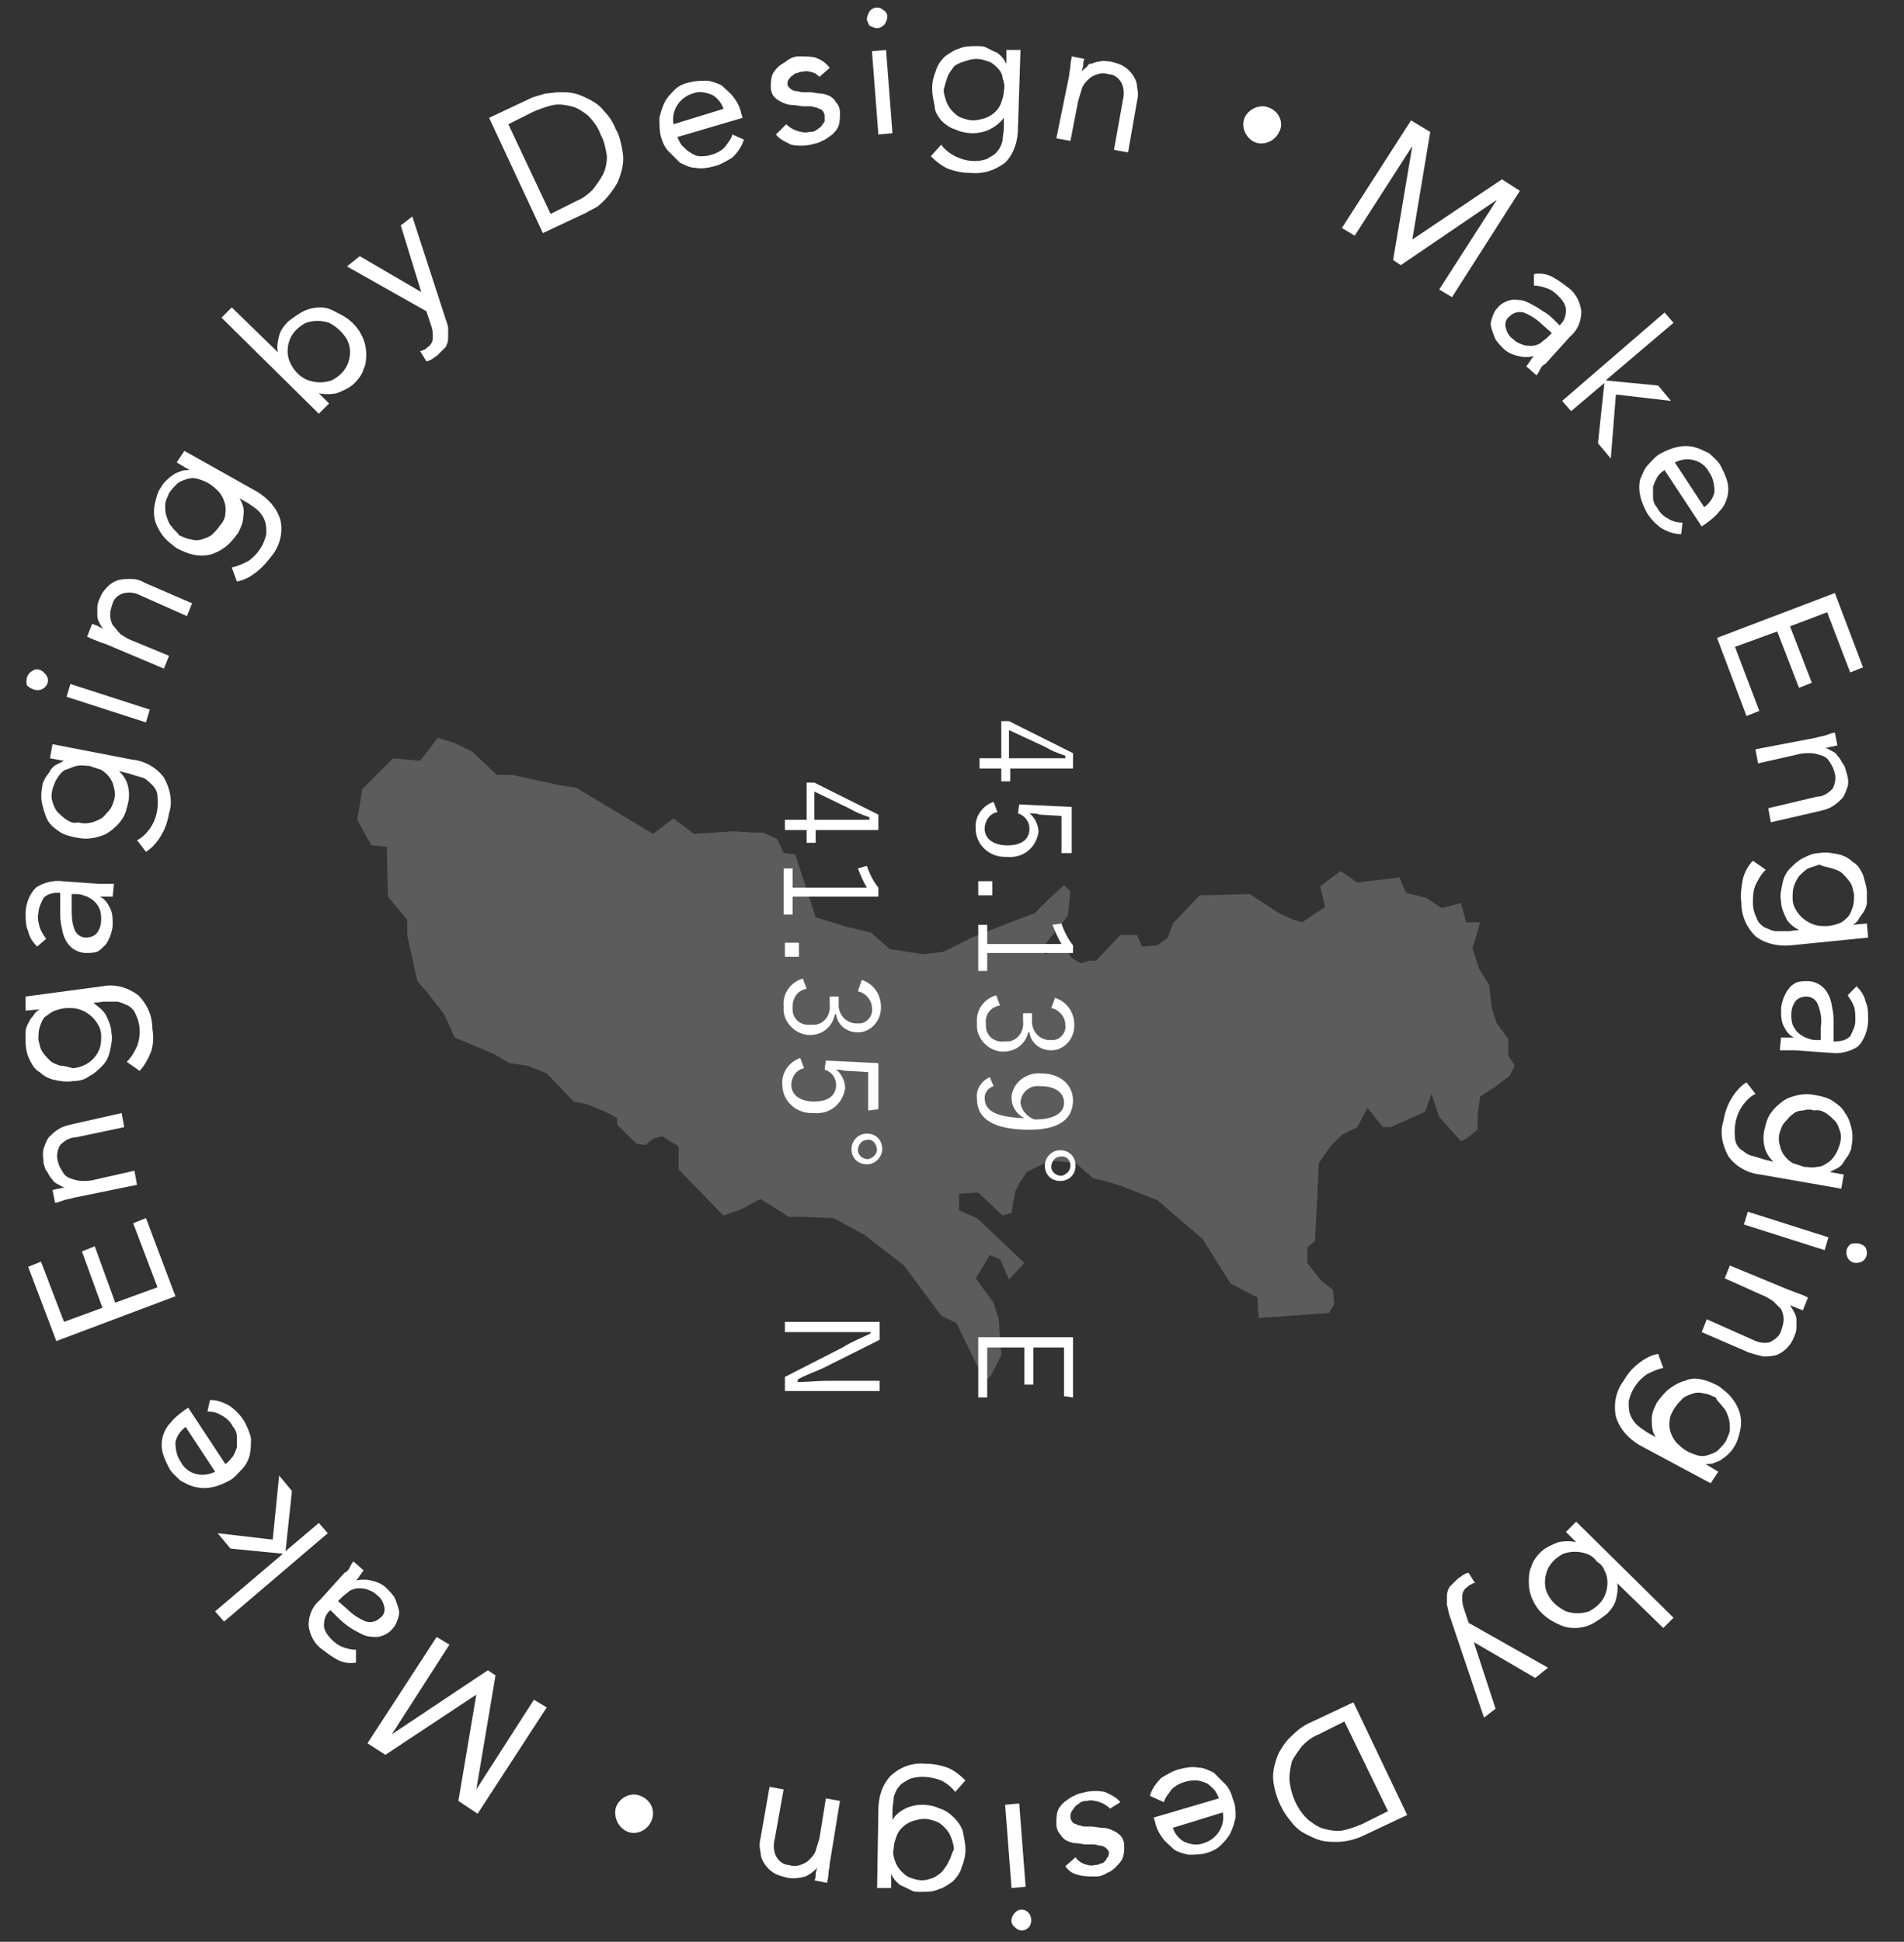 <?xml version="1.0" encoding="utf-8"?>
<!-- Generator: Adobe Illustrator 24.1.0, SVG Export Plug-In . SVG Version: 6.00 Build 0)  -->
<svg version="1.1" id="cicle" xmlns="http://www.w3.org/2000/svg" xmlns:xlink="http://www.w3.org/1999/xlink" x="0px" y="0px"
	 viewBox="0 0 148.7 151.6" style="enable-background:new 0 0 148.7 151.6;" xml:space="preserve">
<rect x="0" y="0" width="148.7" height="151.6" fill="#333333" stroke="none"/>
<style type="text/css">
	.st0{opacity:0.2;fill-rule:evenodd;clip-rule:evenodd;fill:#FFFFFF;enable-background:new    ;}
	.st1{fill-rule:evenodd;clip-rule:evenodd;fill:#FFFFFF;}
</style>
<path id="シェイプ_1" class="st0" d="M28.3,61.6l2.4-2.4l2.1,0.2l1.4-1.8l1.3,0.4l1.4,0.7l1.9,1.8H40l3.7,0.8l1.3,0.2l6,3.6
	l1.6-1.2l1.6,1.2l3.1-0.2l1.6,0.1h0.7l1.1,0.5l0.5,1.1l0.9,0.1l1.6,4.9l2.2,0.7l2.1,0.5l1.5,1.3l2.6,0.4l1.6-0.2l2.2-1.1l2-0.8
	l1.3-0.5l1.6-0.6l1.1-1.1l1.2-1.1l0.5,0.5l-0.2,1.9L81.4,74l0.2,0.5l1.6-0.5l0.5,0.8l0.7,0.4l0.7-0.2h0.5l1.9-2h1.3l0.4,0.9l1.2-0.1
	l0.8-0.6l0.4-1.1l2.1-2.2l3.9-0.1l2.3,1.5l1.1,0.5l0.7,0.2l1.8-1.2l-0.4-1.6l1.6-1.2l1.3,0.9l3.3-0.4l0.5,1.2l1.6,0.4l1.2,0.8
	l1.5-0.4l0.4,1.5h1.1l-0.4,1.4l-0.2,0.6l0.5,1.6l0.8,1.3l0.2,1.8l0.4,1.2l0.9,1.2v1.3l0.5,0.8l-0.4,0.8l-1.2,0.9l-1.1,0.7l-0.2,1.5
	v1.1l-0.9,0.7l-0.4,0.2l-1.7-1.9l-0.6-1.8l-0.5,1.4l-2.7,1.2H108l-1.2-1.5L106,88l-1.2,0.6l-0.9,0.9l-0.9,1.3l-0.1,2.2l-0.2,3.9
	l-0.6,0.5v1.2l1.1,1.4l0.9,0.7l0.1,1.1l-0.4,0.7l-5.5,0.4l-0.1-1.6l-2.1-1.1l-2.2-3.5L91.9,95l-1.5-1.3l-2.8-1.1l-1.3-0.4l-0.9-0.2
	L84,90.8l-2-0.2l-1.8,0.9l-0.6,0.9L79.3,93L79.1,94L79,94.7l-0.7,0.2l-1.9-1.8l-1.5,0.1v1.3l1.4,0.6l3.7,3.5l-1.2,1.3l-0.7-1.6
	L77.3,98l-1.1,1.8l1.4,1.9L78,103l0.1,1.5l0.1,1.3l-0.8,1.6l-0.5,0.4l-2.2-4.5l-1.2-0.6l-2.9-3.9l-3.1-2.4l-2.4-1.3L62.7,95h-1.1
	l-2.2-1.4l-1.5,0.8l-1.4,0.5l-3.5-3.6v-1.8l-1.3-0.8l-0.7,0.2l-0.6,0.5l-0.7-0.1l-1.5-1.5v-0.5l-0.9-0.5l-1.5-0.6L44.8,86l-2.1-2.2
	l-1.5-0.6l-1.4-0.2l-1.2-0.7L35.5,81l-0.8-1.8l-1.4-1.8l-0.7-0.8L31.8,73v-1.2l-1.5-1.8l-0.1-3.9L29,66l-1.1-2L28.3,61.6z"/>
<path id="_45.139_E_41.35_N" class="st1" d="M83.8,59.9v-1.1l-5-2.5h-0.6v2.9h-1.7v0.8h1.7v1h0.7v-1H83.8L83.8,59.9z M78.8,59.2V57
	l2.8,1.3c0.5,0.3,1,0.5,1.6,0.7v0.2c-0.7,0-1.2,0-1.8,0L78.8,59.2L78.8,59.2z M83.7,66.6v-3.6l-4.1-0.2l-0.1,0.7
	c0.6,0.2,0.9,0.7,0.9,1.2c0,0.8-0.6,1.3-1.7,1.3c-1.1,0-1.8-0.5-1.8-1.3c0-0.6,0.4-1.2,1-1.3l-0.3-0.8c-0.9,0.3-1.5,1.2-1.4,2.1
	c0,1.2,1,2.2,2.3,2.2c0.1,0,0.2,0,0.2,0c1.2,0.1,2.2-0.7,2.4-1.9c0,0,0-0.1,0-0.1c0-0.5-0.3-1.1-0.7-1.4c0.3,0,0.6,0,0.8,0.1
	l1.7,0.1v2.9H83.7L83.7,66.6z M77.5,69.9v-1.1h-1.1v1.1H77.5z M83.8,74.5v-0.7c-0.4-0.5-0.7-1.1-0.9-1.7l-0.7,0.1
	c0.2,0.5,0.4,1,0.7,1.5h-5.8v-1.5h-0.7v3.6h0.7v-1.4H83.8L83.8,74.5z M82.1,78.7c0.6,0.1,1.1,0.7,1.1,1.3c0.1,0.6-0.4,1.2-1,1.2
	c-0.1,0-0.1,0-0.2,0c-0.7,0-1.3-0.5-1.4-1.3c0-0.1,0-0.2,0-0.3v-0.5h-0.7v0.6c0.1,0.8-0.4,1.5-1.1,1.6c-0.1,0-0.2,0-0.4,0
	c-0.7,0.1-1.4-0.4-1.4-1.2c0-0.1,0-0.1,0-0.2c-0.1-0.7,0.4-1.3,1.1-1.4l-0.3-0.8c-1,0.3-1.6,1.2-1.5,2.2c-0.1,1.1,0.8,2.1,1.9,2.2
	c0.1,0,0.2,0,0.2,0c0.9,0,1.7-0.6,1.9-1.5h0.1c0.1,0.8,0.8,1.4,1.7,1.4c1,0,1.8-0.9,1.8-1.9c0,0,0-0.1,0-0.1c0-1-0.6-1.8-1.5-2.1
	L82.1,78.7z M77.3,84.1c-0.7,0.3-1.1,1-1,1.7c0,1.5,1.2,2.4,4.1,2.4c2.4,0,3.4-0.9,3.4-2.3c0-1.2-1-2.1-2.5-2.1
	c-1.1-0.1-2.2,0.7-2.3,1.8c0,0,0,0.1,0,0.1c0,0.7,0.4,1.3,1,1.6c-2.3-0.1-3.1-0.6-3.1-1.6c0-0.4,0.3-0.8,0.7-0.9L77.3,84.1z
	 M80.8,87.4c-0.6-0.2-1.1-0.8-1.1-1.4c0.1-0.8,0.8-1.3,1.5-1.2c0,0,0.1,0,0.1,0c1.1,0,1.8,0.5,1.8,1.3
	C83.1,86.9,82.3,87.4,80.8,87.4L80.8,87.4z M84,91c0-0.7-0.5-1.2-1.2-1.2c0,0,0,0,0,0c-0.7,0-1.2,0.6-1.2,1.2c0,0.7,0.5,1.2,1.2,1.2
	c0,0,0,0,0,0C83.5,92.2,84,91.7,84,91C84,91,84,91,84,91z M83.6,91c0,0.4-0.3,0.7-0.7,0.8c0,0,0,0,0,0c-0.4,0-0.8-0.3-0.8-0.7
	c0,0,0,0,0,0c0-0.4,0.3-0.8,0.7-0.8c0,0,0,0,0,0C83.2,90.2,83.6,90.5,83.6,91C83.6,91,83.6,91,83.6,91z M83.8,109.1v-4.7h-7.4v4.7
	h0.7v-3.9H80v2.9h0.7v-2.9h2.4v3.8L83.8,109.1L83.8,109.1z M68.6,64.7v-1.1l-5-2.5H63V64h-1.7v0.8H63v1h0.7v-1H68.6L68.6,64.7z
	 M63.6,64v-2.2l2.7,1.3c0.5,0.3,1,0.5,1.6,0.7V64c-0.7,0-1.2,0-1.8,0L63.6,64L63.6,64z M68.6,70v-0.7c-0.4-0.5-0.7-1.1-0.9-1.7
	L67,67.8c0.2,0.5,0.4,1,0.7,1.5h-5.8v-1.5h-0.7v3.6h0.7V70L68.6,70L68.6,70z M62.4,74.7v-1.1h-1.1v1.1H62.4z M67,77.4
	c0.6,0.1,1.1,0.7,1.1,1.3c0.1,0.6-0.4,1.2-1,1.2c-0.1,0-0.1,0-0.2,0c-0.7,0-1.3-0.5-1.4-1.3c0-0.1,0-0.2,0-0.3v-0.5h-0.7v0.6
	c0.1,0.8-0.4,1.5-1.1,1.6c-0.1,0-0.2,0-0.4,0c-0.7,0.1-1.4-0.4-1.4-1.2c0-0.1,0-0.1,0-0.2c0-0.7,0.4-1.3,1.1-1.4l-0.3-0.8
	c-1,0.3-1.6,1.2-1.5,2.2c-0.1,1.1,0.8,2.1,1.9,2.2c0.1,0,0.2,0,0.2,0c0.9,0,1.7-0.6,1.9-1.6h0.1c0.1,0.8,0.8,1.4,1.7,1.4
	c1,0,1.8-0.9,1.8-1.9c0,0,0-0.1,0-0.1c0-1-0.6-1.8-1.5-2.1L67,77.4z M68.6,86.6V83l-4.1-0.2l-0.1,0.7c0.6,0.2,0.9,0.7,0.9,1.2
	c0,0.8-0.6,1.3-1.7,1.3c-1.1,0-1.8-0.5-1.8-1.3c0-0.6,0.4-1.2,1-1.3l-0.3-0.8c-0.9,0.3-1.5,1.2-1.4,2.1c0,1.2,1,2.2,2.3,2.2
	c0.1,0,0.1,0,0.2,0c1.2,0.1,2.2-0.7,2.4-1.9c0,0,0-0.1,0-0.1c0-0.5-0.3-1.1-0.7-1.4c0.3,0,0.6,0.1,0.8,0.1l1.7,0.1v3L68.6,86.6
	L68.6,86.6z M68.9,89.7c0-0.7-0.5-1.2-1.2-1.2c0,0,0,0,0,0c-0.7,0-1.2,0.6-1.2,1.2c0,0.7,0.5,1.2,1.2,1.2c0,0,0,0,0,0
	C68.4,90.9,68.9,90.3,68.9,89.7C68.9,89.7,68.9,89.7,68.9,89.7L68.9,89.7z M68.5,89.7c0,0.4-0.3,0.7-0.7,0.8c0,0,0,0,0,0
	c-0.4,0-0.8-0.3-0.8-0.7c0,0,0,0,0,0c0-0.4,0.3-0.8,0.7-0.8c0,0,0,0,0,0C68.1,88.9,68.4,89.2,68.5,89.7
	C68.4,89.6,68.4,89.7,68.5,89.7L68.5,89.7z M68.7,108.6v-0.8h-4c-0.9,0-1.6,0.1-2.4,0.1v-0.2c0.7-0.4,1.4-0.6,2.2-1l4.2-2.1v-1.4
	h-7.4v0.8h4.3c0.8,0,1.6,0,2.4,0v0.1c-0.8,0.4-1.4,0.6-2.2,1.1l-4.5,2.3v1.1L68.7,108.6L68.7,108.6z"/>
<path id="Make_Engaging_by_Design_Make_Engaging_by_Design_" class="st1" d="M104.8,17.8l1,0.6l4.5-7l0,0l-1.5,8.9l0.6,0.4l7.5-5.1
	l0,0l-4.5,7l1,0.6l5.3-8.3l-1.4-0.9l-7,4.7l0,0l1.4-8.4l-1.5-0.9L104.8,17.8z M119.8,22.3c0.4,0,0.7,0.1,1,0.2
	c0.3,0.1,0.6,0.3,0.9,0.6c0.3,0.3,0.6,0.7,0.6,1.1c0,0.4-0.1,0.8-0.4,1.1l-0.1,0.1l-0.3-0.3c-0.3-0.3-0.6-0.6-1-0.8
	c-0.4-0.3-0.8-0.5-1.2-0.7c-0.4-0.2-0.8-0.2-1.2-0.2c-0.5,0.1-0.9,0.3-1.2,0.7c-0.2,0.2-0.3,0.5-0.4,0.8c-0.1,0.3-0.1,0.5,0,0.8
	c0.1,0.3,0.2,0.6,0.3,0.8c0.2,0.3,0.4,0.5,0.6,0.7c0.3,0.3,0.7,0.5,1.2,0.6c0.4,0.1,0.8,0.1,1.2,0l0,0c-0.1,0.1-0.2,0.2-0.3,0.4
	c-0.1,0.1-0.2,0.3-0.3,0.4l0.8,0.7c0.1-0.1,0.2-0.3,0.3-0.5c0.1-0.2,0.2-0.3,0.4-0.4l1.9-2.1c0.6-0.5,0.9-1.2,0.9-2
	c-0.1-0.8-0.5-1.5-1.1-1.9c-0.4-0.3-0.8-0.6-1.2-0.8c-0.4-0.2-0.9-0.3-1.4-0.2L119.8,22.3z M121.2,26l-0.3,0.3
	c-0.2,0.2-0.4,0.3-0.6,0.5c-0.2,0.1-0.4,0.2-0.7,0.2c-0.2,0-0.5,0-0.7-0.1c-0.3-0.1-0.5-0.2-0.7-0.4c-0.3-0.2-0.5-0.5-0.6-0.9
	c-0.1-0.3,0-0.7,0.3-0.9c0.3-0.3,0.7-0.4,1.1-0.3c0.5,0.2,1,0.5,1.4,0.9L121.2,26z M122,31.3l0.7,0.8l2.6-2.2l-0.5,4.7l1,1.2l0.4-5
	l4.3,0.5l-1-1.2l-4.1-0.4l5.3-4.5l-0.7-0.8L122,31.3z M131.4,40.8c-0.4,0-0.8-0.1-1.1-0.3c-0.4-0.2-0.7-0.5-0.9-0.9
	c-0.2-0.2-0.3-0.5-0.3-0.8c0-0.3,0-0.5,0-0.8c0.1-0.3,0.2-0.5,0.3-0.7c0.1-0.2,0.3-0.4,0.6-0.6l2.9,4.4l0.3-0.2
	c0.4-0.3,0.8-0.6,1.1-1c0.3-0.3,0.5-0.7,0.6-1.1c0.1-0.4,0.1-0.8,0-1.2c-0.1-0.4-0.3-0.8-0.5-1.2c-0.2-0.4-0.6-0.7-0.9-1
	c-0.4-0.2-0.8-0.4-1.2-0.5c-0.4-0.1-0.9-0.1-1.3,0c-0.5,0.1-0.9,0.3-1.3,0.5c-0.4,0.2-0.7,0.6-1,0.9c-0.3,0.3-0.4,0.7-0.6,1.1
	c-0.1,0.4-0.1,0.9,0,1.3c0.1,0.5,0.3,0.9,0.5,1.3c0.3,0.5,0.7,0.9,1.1,1.2c0.5,0.3,1,0.5,1.6,0.5L131.4,40.8z M130.8,36.1
	c1-0.5,2.2-0.2,2.7,0.8c0.3,0.4,0.4,1,0.4,1.5c-0.1,0.5-0.4,0.9-0.8,1.2L130.8,36.1z M134.1,49.8l2.3,6.1l1-0.4l-1.9-5l3.3-1.2
	l1.7,4.4l1-0.4l-1.7-4.4l2.9-1.1l1.8,4.7l1-0.4l-2.2-5.8L134.1,49.8z M137.1,58.5l0.2,1.1l3.1-0.7c0.3-0.1,0.7-0.1,1-0.1
	c0.3,0,0.6,0.1,0.9,0.2c0.3,0.1,0.5,0.3,0.6,0.5c0.2,0.3,0.3,0.5,0.4,0.9c0.1,0.4,0,0.9-0.2,1.2c-0.3,0.3-0.7,0.6-1.2,0.6l-3.8,0.9
	l0.2,1.1l3.9-0.9c0.4-0.1,0.7-0.2,1-0.4c0.3-0.2,0.5-0.4,0.7-0.6c0.2-0.3,0.3-0.6,0.4-0.9c0.1-0.4,0-0.8-0.1-1.1
	c-0.1-0.3-0.1-0.5-0.3-0.7c-0.1-0.2-0.2-0.4-0.4-0.6c-0.1-0.2-0.3-0.3-0.5-0.4c-0.2-0.1-0.3-0.2-0.5-0.2l0,0c0.2,0,0.4-0.1,0.5-0.1
	c0.2,0,0.3-0.1,0.5-0.1l-0.2-1c-0.2,0-0.4,0.1-0.7,0.2s-0.5,0.1-0.8,0.2L137.1,58.5z M145.9,73.2l-0.1-1.1l-1.1,0.1v0
	c0.2-0.1,0.4-0.3,0.5-0.5c0.1-0.2,0.3-0.4,0.4-0.6c0.1-0.2,0.2-0.4,0.2-0.7c0-0.2,0-0.5,0-0.7c0-0.5-0.2-1-0.3-1.4
	c-0.2-0.4-0.4-0.8-0.8-1c-0.3-0.3-0.7-0.5-1.1-0.6c-0.5-0.1-1-0.2-1.5-0.1c-0.5,0-0.9,0.2-1.3,0.4c-0.4,0.2-0.7,0.5-1,0.8
	c-0.3,0.3-0.5,0.7-0.6,1.2c-0.1,0.5-0.2,0.9-0.1,1.4c0,0.4,0.2,0.9,0.4,1.3c0.2,0.4,0.6,0.7,1,0.9v0l-0.8,0.1c-0.3,0-0.7,0-1,0
	c-0.3,0-0.6-0.2-0.9-0.3c-0.3-0.2-0.5-0.4-0.6-0.7c-0.2-0.4-0.3-0.8-0.3-1.2c0-0.5,0-0.9,0.2-1.4c0.2-0.4,0.4-0.8,0.8-1.2l-1-0.7
	c-0.4,0.4-0.7,1-0.8,1.5c-0.1,0.6-0.2,1.2-0.1,1.8c0,1,0.4,1.9,1.1,2.6c0.8,0.6,1.8,0.8,2.8,0.7L145.9,73.2z M143.1,67.8
	c0.3,0.1,0.6,0.2,0.8,0.4c0.2,0.2,0.4,0.4,0.6,0.7c0.2,0.3,0.2,0.6,0.3,0.9c0,0.3,0,0.7-0.1,1c-0.1,0.3-0.2,0.6-0.4,0.8
	c-0.2,0.2-0.4,0.4-0.7,0.5c-0.3,0.1-0.6,0.2-1,0.2c-0.3,0-0.6,0-0.9-0.1c-0.6-0.2-1.1-0.6-1.4-1.1c-0.2-0.3-0.3-0.6-0.3-1
	c0-0.3,0-0.6,0.1-0.9c0.1-0.3,0.2-0.5,0.4-0.8c0.2-0.2,0.4-0.4,0.7-0.6c0.3-0.1,0.6-0.2,0.9-0.3C142.5,67.7,142.8,67.7,143.1,67.8
	L143.1,67.8z M144.3,77.7c0.2,0.3,0.4,0.6,0.5,0.9c0.1,0.3,0.1,0.7,0.1,1.1c0,0.4-0.2,0.8-0.4,1.2c-0.3,0.3-0.7,0.4-1.1,0.4l-0.2,0
	l0-0.4c0-0.4,0-0.8,0-1.3c0-0.5-0.1-0.9-0.2-1.4c-0.1-0.4-0.3-0.8-0.6-1.1c-0.3-0.3-0.8-0.5-1.2-0.5c-0.3,0-0.6,0-0.9,0.1
	c-0.2,0.1-0.5,0.3-0.6,0.5c-0.2,0.2-0.3,0.5-0.4,0.7c-0.1,0.3-0.2,0.6-0.2,0.9c0,0.5,0,0.9,0.2,1.3c0.2,0.4,0.4,0.7,0.8,0.9v0
	c-0.1,0-0.3,0-0.5,0c-0.2,0-0.3,0-0.5,0l-0.1,1c0.2,0,0.4,0,0.6,0s0.4,0,0.6,0l2.8,0.2c0.7,0.1,1.5-0.1,2.1-0.5
	c0.5-0.5,0.8-1.3,0.8-2.1c0-0.5,0-1-0.2-1.4c-0.1-0.5-0.4-0.9-0.7-1.2L144.3,77.7z M142.2,81.2l-0.4,0c-0.3,0-0.5-0.1-0.8-0.2
	c-0.2-0.1-0.4-0.2-0.6-0.4c-0.2-0.2-0.3-0.4-0.4-0.6c-0.1-0.3-0.1-0.6-0.1-0.8c0-0.4,0.1-0.7,0.3-1c0.2-0.3,0.6-0.4,0.9-0.4
	c0.4,0,0.8,0.3,0.9,0.7c0.2,0.5,0.3,1.1,0.2,1.7L142.2,81.2z M143.8,92.8l0.2-1.1l-1.1-0.2v0c0.2-0.1,0.4-0.2,0.6-0.3
	c0.2-0.1,0.4-0.3,0.5-0.5c0.1-0.2,0.3-0.4,0.4-0.6c0.1-0.2,0.2-0.4,0.2-0.6c0.1-0.5,0.1-1,0-1.4c-0.1-0.4-0.2-0.8-0.5-1.2
	c-0.2-0.4-0.6-0.7-0.9-0.9c-0.4-0.3-0.9-0.4-1.4-0.5c-0.5-0.1-0.9-0.1-1.4,0c-0.4,0.1-0.8,0.2-1.2,0.5c-0.4,0.3-0.7,0.6-0.9,0.9
	c-0.3,0.4-0.4,0.9-0.5,1.3c-0.1,0.4-0.1,0.9,0,1.3c0.1,0.5,0.4,0.9,0.7,1.2v0l-0.8-0.2c-0.3-0.1-0.6-0.2-1-0.3
	c-0.3-0.1-0.5-0.3-0.8-0.5c-0.2-0.2-0.4-0.5-0.4-0.9c-0.1-0.9,0.1-1.8,0.6-2.5c0.3-0.4,0.6-0.7,1-0.9l-0.7-0.9
	c-0.5,0.3-0.9,0.8-1.2,1.3c-0.3,0.5-0.5,1.1-0.6,1.7c-0.3,0.9-0.1,1.9,0.4,2.8c0.6,0.8,1.5,1.3,2.5,1.4L143.8,92.8z M142.6,86.9
	c0.3,0.2,0.5,0.4,0.7,0.6c0.2,0.2,0.3,0.5,0.4,0.8c0.1,0.3,0.1,0.6,0,1c-0.1,0.3-0.2,0.6-0.4,0.9c-0.2,0.3-0.4,0.5-0.6,0.6
	c-0.3,0.2-0.5,0.3-0.8,0.3c-0.3,0.1-0.7,0-1,0c-0.3-0.1-0.6-0.2-0.9-0.3c-0.5-0.3-0.9-0.8-1-1.4c-0.1-0.3-0.1-0.7,0-1
	c0.1-0.3,0.2-0.6,0.4-0.8c0.2-0.2,0.4-0.5,0.6-0.6c0.2-0.2,0.5-0.3,0.8-0.3c0.3-0.1,0.6-0.1,0.9,0C142.1,86.6,142.4,86.8,142.6,86.9
	L142.6,86.9z M136.5,94.6l-0.3,1l6.3,2l0.3-1L136.5,94.6z M144.6,97.1c-0.4,0.2-0.5,0.7-0.3,1.1s0.7,0.5,1.1,0.3l0,0
	c0.4-0.2,0.5-0.7,0.3-1.1c0,0,0,0,0,0C145.5,97.1,145,97,144.6,97.1L144.6,97.1z M135.1,98.8l-0.4,1l2.9,1.3
	c0.3,0.1,0.6,0.3,0.9,0.5c0.2,0.2,0.4,0.4,0.6,0.6c0.1,0.2,0.2,0.5,0.2,0.8c0,0.3-0.1,0.6-0.2,0.9c-0.1,0.4-0.5,0.7-0.9,0.9
	c-0.5,0.1-0.9,0-1.3-0.2l-3.6-1.6l-0.4,1l3.7,1.6c0.3,0.1,0.7,0.2,1.1,0.3c0.3,0,0.6,0,1-0.1c0.3-0.1,0.6-0.3,0.8-0.5
	c0.3-0.3,0.5-0.6,0.6-0.9c0.1-0.2,0.2-0.5,0.2-0.7c0-0.2,0-0.5,0-0.7c0-0.2-0.1-0.4-0.2-0.6c-0.1-0.2-0.2-0.3-0.3-0.5l0,0
	c0.2,0.1,0.3,0.1,0.5,0.2s0.3,0.1,0.5,0.2l0.4-1c-0.2-0.1-0.4-0.2-0.7-0.3s-0.5-0.2-0.8-0.3L135.1,98.8z M133.6,115.8l0.6-0.9
	l-1-0.6l0,0c0.2,0,0.5,0,0.7-0.1c0.2-0.1,0.4-0.1,0.6-0.3c0.2-0.1,0.4-0.3,0.5-0.4c0.2-0.2,0.3-0.3,0.4-0.5c0.3-0.4,0.4-0.9,0.5-1.3
	c0.1-0.4,0.1-0.9,0-1.3c-0.1-0.4-0.3-0.8-0.6-1.2c-0.3-0.4-0.7-0.7-1.1-1c-0.4-0.2-0.8-0.4-1.3-0.5c-0.4-0.1-0.9-0.1-1.3,0.1
	c-0.4,0.1-0.8,0.3-1.2,0.6c-0.4,0.3-0.7,0.7-1,1.1c-0.2,0.4-0.4,0.8-0.4,1.3c0,0.5,0,0.9,0.3,1.4l0,0l-0.7-0.4
	c-0.3-0.2-0.6-0.4-0.8-0.6c-0.2-0.2-0.4-0.5-0.5-0.8c-0.1-0.3-0.1-0.6-0.1-1c0.2-0.9,0.7-1.6,1.4-2.1c0.4-0.2,0.8-0.4,1.3-0.5
	l-0.4-1.1c-0.6,0.1-1.1,0.4-1.6,0.8c-0.5,0.4-0.8,0.8-1.1,1.3c-0.6,0.8-0.8,1.8-0.6,2.8c0.3,1,1,1.7,1.8,2.2L133.6,115.8z
	 M134.6,109.9c0.2,0.2,0.3,0.5,0.4,0.8c0.1,0.3,0.1,0.6,0.1,0.9c0,0.3-0.2,0.6-0.3,0.9c-0.2,0.3-0.4,0.5-0.6,0.7
	c-0.2,0.2-0.5,0.3-0.8,0.4c-0.3,0.1-0.6,0.1-0.9,0c-0.3-0.1-0.6-0.2-0.9-0.4c-0.3-0.2-0.5-0.4-0.7-0.6c-0.4-0.5-0.6-1.1-0.5-1.7
	c0-0.3,0.2-0.7,0.4-1c0.2-0.3,0.4-0.5,0.6-0.7c0.2-0.2,0.5-0.3,0.8-0.4c0.3-0.1,0.6-0.1,0.9,0c0.3,0,0.6,0.2,0.9,0.3
	C134.1,109.4,134.4,109.6,134.6,109.9L134.6,109.9z M123.1,118.8l-0.8,0.8l0.8,0.8l0,0c-0.4-0.1-0.9-0.1-1.4,0
	c-0.5,0.2-1,0.4-1.4,0.8c-0.3,0.3-0.6,0.7-0.7,1.1c-0.2,0.4-0.2,0.8-0.2,1.3c0,0.4,0.1,0.9,0.3,1.3c0.4,0.9,1.1,1.5,2,1.9
	c0.4,0.2,0.8,0.3,1.3,0.3c0.4,0,0.9-0.1,1.3-0.3c0.4-0.2,0.8-0.5,1.2-0.8c0.3-0.3,0.6-0.7,0.7-1.1c0.1-0.4,0.2-0.9,0.1-1.3l0,0
	l3.6,3.5l0.8-0.8L123.1,118.8z M125.3,122.6c0.3,0.5,0.3,1.2,0.1,1.8c-0.2,0.6-0.7,1.1-1.3,1.4c-0.6,0.2-1.2,0.2-1.8,0
	c-0.6-0.3-1.1-0.7-1.4-1.3c-0.3-0.5-0.3-1.2-0.1-1.8c0.2-0.6,0.7-1.1,1.3-1.4c0.6-0.2,1.2-0.2,1.8,0c0.3,0.1,0.6,0.3,0.8,0.6
	C125,122.1,125.2,122.3,125.3,122.6L125.3,122.6z M115.9,134.1l0.9-0.7l-1.7-5.2l0,0l4.8,2.8l1-0.8l-6.2-3.5l-0.4-1.2
	c-0.1-0.3-0.1-0.6-0.1-0.9c0-0.3,0.2-0.6,0.4-0.7c0.1-0.1,0.2-0.2,0.3-0.2c0.1-0.1,0.2-0.1,0.3-0.1l-0.5-0.8c-0.2,0-0.3,0.1-0.5,0.2
	c-0.1,0.1-0.3,0.2-0.4,0.3c-0.2,0.2-0.4,0.4-0.6,0.6c-0.1,0.2-0.2,0.4-0.2,0.7c0,0.2,0,0.5,0,0.7c0.1,0.3,0.1,0.5,0.2,0.8
	L115.9,134.1z M105.7,132.9l-3.4,1.6c-0.7,0.3-1.2,0.8-1.7,1.3c-0.3,0.3-0.5,0.7-0.7,1c-0.2,0.4-0.3,0.8-0.4,1.2
	c-0.1,0.5-0.1,0.9,0,1.4c0.2,1.1,0.7,2.1,1.4,2.9c0.3,0.4,0.7,0.7,1.1,0.9c0.4,0.2,0.8,0.4,1.2,0.5c0.4,0.1,0.8,0.1,1.2,0.1
	c0.7,0,1.5-0.2,2.1-0.5l3.4-1.6L105.7,132.9z M108.4,141.4l-2,1c-0.5,0.2-1,0.4-1.5,0.5c-0.5,0.1-1,0-1.4-0.1
	c-0.5-0.1-0.9-0.4-1.3-0.7c-0.9-0.8-1.4-2-1.5-3.2c0-0.5,0.1-1,0.2-1.4c0.2-0.4,0.5-0.8,0.8-1.2c0.4-0.4,0.8-0.7,1.3-0.9l2-1
	L108.4,141.4z M90.9,140.7c0.1-0.4,0.4-0.7,0.6-1c0.3-0.3,0.7-0.5,1.1-0.6c0.3-0.1,0.6-0.1,0.8-0.1c0.3,0,0.5,0.1,0.8,0.2
	c0.2,0.1,0.4,0.3,0.6,0.5c0.2,0.2,0.3,0.5,0.4,0.7l-5.1,1.5l0.1,0.3c0.1,0.5,0.3,0.9,0.6,1.3c0.2,0.3,0.6,0.6,0.9,0.9
	c0.3,0.2,0.7,0.3,1.1,0.4c0.4,0,0.9,0,1.3-0.1c0.4-0.1,0.9-0.3,1.2-0.6c0.3-0.3,0.6-0.6,0.8-1c0.2-0.4,0.3-0.8,0.4-1.2
	c0-0.5,0-1-0.2-1.4c-0.1-0.4-0.3-0.9-0.6-1.2c-0.3-0.3-0.6-0.6-0.9-0.9c-0.4-0.2-0.8-0.4-1.2-0.4c-0.5-0.1-1,0-1.4,0.1
	c-0.5,0.1-1,0.4-1.5,0.7c-0.4,0.4-0.7,0.8-0.9,1.4L90.9,140.7z M95.5,141.5c0.2,1.1-0.5,2.1-1.5,2.4c-0.5,0.2-1,0.1-1.5-0.1
	c-0.4-0.2-0.8-0.7-0.9-1.1L95.5,141.5z M87.5,140.7c-0.3-0.4-0.8-0.6-1.2-0.8c-0.5-0.1-1-0.1-1.5,0c-0.3,0.1-0.6,0.1-0.9,0.3
	c-0.3,0.1-0.5,0.3-0.8,0.5c-0.2,0.2-0.4,0.4-0.5,0.7c-0.1,0.3-0.1,0.7-0.1,1c0,0.3,0.1,0.6,0.3,0.8c0.1,0.2,0.3,0.4,0.5,0.5
	c0.2,0.1,0.5,0.2,0.7,0.2c0.3,0,0.6,0.1,0.8,0.1c0.2,0,0.4,0,0.6,0c0.2,0,0.4,0.1,0.6,0.1c0.1,0,0.3,0.1,0.4,0.2
	c0.1,0.1,0.2,0.2,0.2,0.3c0,0.1,0,0.3-0.1,0.4c-0.1,0.1-0.1,0.2-0.2,0.3c-0.1,0.1-0.2,0.2-0.4,0.2c-0.1,0.1-0.3,0.1-0.4,0.1
	c-0.3,0.1-0.6,0-0.9-0.1c-0.2-0.1-0.5-0.3-0.6-0.5l-0.8,0.7c0.3,0.4,0.6,0.6,1.1,0.7c0.4,0.1,0.9,0.1,1.3,0.1c0.3,0,0.6-0.1,0.9-0.3
	c0.3-0.1,0.5-0.3,0.7-0.5c0.2-0.2,0.4-0.4,0.5-0.7c0.1-0.3,0.1-0.6,0.1-0.9c0-0.3-0.1-0.6-0.3-0.8c-0.2-0.2-0.4-0.3-0.6-0.4
	c-0.2-0.1-0.5-0.2-0.8-0.2c-0.3,0-0.6-0.1-0.9-0.1c-0.2,0-0.4,0-0.5,0c-0.2,0-0.3-0.1-0.5-0.1c-0.1-0.1-0.3-0.1-0.4-0.2
	c-0.1-0.1-0.2-0.3-0.2-0.4c0-0.2,0-0.3,0.1-0.5c0.1-0.1,0.2-0.3,0.3-0.4c0.1-0.1,0.3-0.2,0.4-0.3c0.2-0.1,0.3-0.1,0.5-0.1
	c0.3-0.1,0.7,0,1,0.1c0.3,0.1,0.6,0.3,0.8,0.5L87.5,140.7z M79.6,140.8l-1.1,0.1l0.5,6.5l1.1-0.1L79.6,140.8z M80.3,149.3
	c-0.3-0.3-0.8-0.3-1.1,0.1s-0.3,0.8,0.1,1.1c0.3,0.3,0.8,0.3,1.1-0.1c0,0,0,0,0,0C80.6,150.1,80.6,149.6,80.3,149.3L80.3,149.3z
	 M68.5,147.4l1.1,0l0-1.1h0c0.1,0.2,0.2,0.4,0.4,0.6c0.2,0.2,0.3,0.3,0.6,0.4c0.2,0.1,0.4,0.2,0.6,0.3c0.2,0.1,0.4,0.1,0.7,0.1
	c0.5,0,1,0,1.4-0.2c0.4-0.1,0.8-0.4,1.1-0.6c0.3-0.3,0.6-0.7,0.7-1.1c0.2-0.5,0.3-0.9,0.3-1.4c0-0.5-0.1-0.9-0.2-1.4
	c-0.1-0.4-0.4-0.8-0.7-1.1c-0.3-0.3-0.7-0.6-1.1-0.7c-0.4-0.2-0.9-0.3-1.4-0.3c-0.4,0-0.9,0.1-1.3,0.3c-0.4,0.2-0.8,0.5-1,0.9h0
	l0-0.8c0-0.3,0.1-0.7,0.1-1c0.1-0.3,0.2-0.6,0.4-0.8c0.2-0.3,0.5-0.4,0.8-0.6c0.8-0.3,1.7-0.2,2.5,0.1c0.4,0.2,0.8,0.5,1.1,0.9
	l0.8-0.9c-0.4-0.4-0.9-0.8-1.4-1c-0.6-0.2-1.1-0.3-1.7-0.3c-1-0.1-1.9,0.2-2.7,0.9c-0.7,0.7-1,1.7-1,2.7L68.5,147.4z M74.1,145.3
	c-0.1,0.3-0.3,0.5-0.5,0.8c-0.2,0.2-0.5,0.4-0.7,0.5c-0.3,0.1-0.6,0.2-0.9,0.2c-0.3,0-0.6-0.1-0.9-0.2c-0.3-0.1-0.5-0.3-0.7-0.5
	c-0.2-0.2-0.4-0.5-0.5-0.8c-0.1-0.3-0.2-0.6-0.1-1c0-0.3,0.1-0.6,0.2-0.9c0.2-0.6,0.7-1,1.2-1.2c0.3-0.1,0.7-0.2,1-0.2
	c0.3,0,0.6,0.1,0.9,0.2c0.3,0.1,0.5,0.3,0.7,0.5c0.2,0.2,0.4,0.5,0.5,0.8c0.1,0.3,0.2,0.6,0.2,0.9C74.3,144.7,74.3,145,74.1,145.3
	L74.1,145.3z M65.6,140.6l-1.1-0.2l-0.5,3.1c-0.1,0.3-0.2,0.7-0.3,1c-0.1,0.3-0.3,0.5-0.5,0.7c-0.2,0.2-0.4,0.3-0.7,0.4
	c-0.3,0.1-0.6,0.1-0.9,0c-0.4,0-0.8-0.3-1-0.7c-0.2-0.4-0.2-0.9-0.1-1.3l0.7-3.9l-1.1-0.2l-0.7,4c-0.1,0.4-0.1,0.7,0,1.1
	c0,0.3,0.1,0.6,0.3,0.9c0.2,0.3,0.4,0.5,0.7,0.7c0.3,0.2,0.7,0.3,1.1,0.4c0.5,0.1,1,0,1.4-0.1c0.2-0.1,0.4-0.2,0.5-0.3
	c0.1-0.1,0.3-0.2,0.4-0.4h0c0,0.2-0.1,0.4-0.1,0.5c0,0.2,0,0.4-0.1,0.5l1,0.2c0-0.2,0.1-0.4,0.1-0.7s0.1-0.5,0.1-0.8L65.6,140.6z
	 M49,143c0.7,0.3,1.6-0.1,1.9-0.9s-0.1-1.6-0.9-1.9c-0.7-0.3-1.6,0.1-1.9,0.9c0,0,0,0,0,0C47.9,141.9,48.3,142.7,49,143L49,143z
	 M42.7,133.3l-1-0.6l-4.5,7l0,0l1.5-8.9l-0.6-0.4l-7.5,5l0,0l4.5-7l-1-0.6l-5.4,8.3l1.4,0.9l7.1-4.7l0,0l-1.4,8.3l1.5,1L42.7,133.3z
	 M27.8,128.8c-0.4,0-0.7-0.1-1-0.2c-0.3-0.1-0.6-0.3-0.9-0.6c-0.3-0.3-0.6-0.7-0.6-1.1c0-0.4,0.1-0.8,0.4-1.1l0.1-0.1l0.3,0.3
	c0.3,0.3,0.6,0.6,1,0.9c0.4,0.3,0.8,0.5,1.2,0.7c0.4,0.2,0.8,0.2,1.2,0.2c0.5-0.1,0.9-0.3,1.2-0.7c0.2-0.2,0.3-0.5,0.4-0.8
	c0.1-0.3,0.1-0.5,0-0.8c-0.1-0.3-0.2-0.6-0.3-0.8c-0.2-0.3-0.4-0.5-0.6-0.7c-0.3-0.3-0.7-0.5-1.2-0.6c-0.4-0.1-0.8-0.1-1.2,0l0,0
	c0.1-0.1,0.2-0.2,0.3-0.4c0.1-0.1,0.2-0.3,0.3-0.4l-0.8-0.7c-0.1,0.1-0.2,0.3-0.3,0.5c-0.1,0.2-0.2,0.3-0.4,0.4l-1.9,2.1
	c-0.6,0.5-0.9,1.2-0.9,2c0.1,0.8,0.5,1.5,1.1,1.9c0.4,0.3,0.8,0.6,1.2,0.8c0.4,0.2,0.9,0.3,1.4,0.2L27.8,128.8z M26.4,125l0.3-0.3
	c0.2-0.2,0.4-0.3,0.6-0.5c0.2-0.1,0.4-0.2,0.7-0.2c0.2,0,0.5,0,0.7,0.1c0.3,0.1,0.5,0.2,0.7,0.4c0.3,0.2,0.5,0.5,0.6,0.9
	c0.1,0.3,0,0.7-0.3,0.9c-0.3,0.3-0.7,0.4-1.1,0.3c-0.5-0.2-1-0.5-1.4-0.9L26.4,125z M25.6,119.7l-0.7-0.8l-2.6,2.2l0.5-4.7l-1-1.2
	l-0.5,5l-4.3-0.5l1,1.2l4.1,0.4l-5.3,4.5l0.7,0.8L25.6,119.7z M16.2,110.2c0.4,0,0.8,0.1,1.1,0.3c0.4,0.2,0.7,0.5,0.9,0.9
	c0.2,0.2,0.3,0.5,0.3,0.8c0,0.3,0,0.5,0,0.8c-0.1,0.3-0.2,0.5-0.3,0.7c-0.2,0.2-0.3,0.4-0.6,0.6l-2.9-4.4l-0.3,0.2
	c-0.4,0.3-0.8,0.6-1.1,1c-0.3,0.3-0.5,0.7-0.6,1.1c-0.1,0.4-0.1,0.8,0,1.2c0.1,0.4,0.3,0.8,0.5,1.2c0.2,0.4,0.6,0.7,0.9,1
	c0.4,0.2,0.7,0.4,1.2,0.5c0.4,0.1,0.9,0.1,1.3,0c0.5-0.1,0.9-0.3,1.3-0.5c0.4-0.2,0.7-0.6,1-0.9c0.3-0.3,0.5-0.7,0.6-1.1
	c0.1-0.4,0.1-0.9,0.1-1.3c-0.1-0.5-0.3-0.9-0.5-1.3c-0.3-0.5-0.7-0.9-1.1-1.2c-0.5-0.3-1-0.5-1.6-0.5L16.2,110.2z M16.8,114.9
	c-1,0.5-2.2,0.2-2.7-0.8c-0.3-0.4-0.4-1-0.4-1.5c0.1-0.5,0.4-0.9,0.8-1.2L16.8,114.9z M13.7,101.2l-2.3-6.1l-1,0.4l1.9,5l-3.3,1.2
	l-1.6-4.4l-1,0.4l1.6,4.4L5,103.2l-1.8-4.7l-1,0.4l2.2,5.8L13.7,101.2z M10.7,92.5l-0.2-1.1l-3.1,0.7c-0.3,0.1-0.7,0.1-1,0.1
	c-0.3,0-0.6-0.1-0.9-0.2c-0.3-0.1-0.5-0.3-0.6-0.5c-0.2-0.3-0.3-0.5-0.4-0.9c-0.1-0.4,0-0.9,0.2-1.2c0.3-0.3,0.7-0.6,1.2-0.6L9.7,88
	l-0.2-1.1l-4,0.9c-0.4,0.1-0.7,0.2-1,0.4c-0.3,0.2-0.5,0.4-0.7,0.6c-0.2,0.3-0.3,0.6-0.4,0.9c-0.1,0.4,0,0.8,0,1.1
	c0.1,0.3,0.1,0.5,0.3,0.7c0.1,0.2,0.2,0.4,0.4,0.6c0.1,0.2,0.3,0.3,0.5,0.4c0.2,0.1,0.3,0.2,0.5,0.2l0,0c-0.2,0-0.4,0.1-0.5,0.1
	c-0.2,0-0.3,0.1-0.5,0.1l0.2,1c0.2,0,0.4-0.1,0.7-0.2c0.3-0.1,0.5-0.1,0.8-0.2L10.7,92.5z M2,77.8L2,78.9l1.1-0.1v0
	c-0.2,0.1-0.4,0.3-0.5,0.5c-0.2,0.2-0.3,0.4-0.4,0.6c-0.1,0.2-0.2,0.4-0.2,0.7c0,0.2,0,0.5,0,0.7c0,0.5,0.1,1,0.3,1.4
	c0.2,0.4,0.4,0.8,0.8,1c0.3,0.3,0.7,0.5,1.1,0.6c0.5,0.1,1,0.2,1.5,0.1c0.5,0,0.9-0.1,1.3-0.4c0.4-0.2,0.7-0.5,1-0.8
	c0.3-0.3,0.5-0.7,0.6-1.2c0.1-0.5,0.2-0.9,0.1-1.4c0-0.4-0.2-0.9-0.4-1.3c-0.2-0.4-0.6-0.7-1-1v0l0.8-0.1c0.3,0,0.7,0,1,0
	c0.3,0,0.6,0.2,0.9,0.3c0.3,0.2,0.5,0.4,0.6,0.7c0.4,0.8,0.4,1.7,0.1,2.5c-0.2,0.4-0.4,0.8-0.8,1.2l1,0.7c0.4-0.4,0.7-1,0.9-1.5
	c0.2-0.6,0.2-1.2,0.1-1.8c0-1-0.4-1.9-1.1-2.6c-0.8-0.6-1.8-0.9-2.8-0.7L2,77.8z M4.7,83.2c-0.3-0.1-0.6-0.2-0.8-0.4
	c-0.2-0.2-0.4-0.4-0.6-0.7c-0.2-0.3-0.2-0.6-0.3-0.9c0-0.3,0-0.7,0.1-1c0.1-0.3,0.2-0.6,0.4-0.8C3.8,79.2,4,79,4.3,78.9
	c0.3-0.1,0.6-0.2,1-0.2c0.3,0,0.6,0,0.9,0.1c0.6,0.2,1.1,0.6,1.4,1.1c0.2,0.3,0.3,0.6,0.3,1c0,0.3,0,0.6-0.1,0.9
	c-0.3,0.9-1.1,1.5-2.1,1.6C5.3,83.3,5,83.2,4.7,83.2z M3.6,73.3c-0.2-0.3-0.4-0.6-0.5-0.9C3,72,2.9,71.6,3,71.3
	c0-0.4,0.2-0.8,0.4-1.2c0.3-0.3,0.7-0.4,1.1-0.4l0.2,0l0,0.4c0,0.4,0,0.8,0,1.3c0,0.5,0.1,0.9,0.2,1.4c0.1,0.4,0.3,0.8,0.6,1.1
	c0.3,0.3,0.8,0.5,1.2,0.5c0.3,0,0.6,0,0.9-0.1C7.8,74.2,8,74,8.2,73.8c0.2-0.2,0.3-0.5,0.4-0.7c0.1-0.3,0.2-0.6,0.2-0.9
	c0-0.5,0-0.9-0.2-1.3c-0.2-0.4-0.4-0.7-0.8-0.9v0c0.1,0,0.3,0,0.5,0c0.2,0,0.3,0,0.5,0l0.1-1c-0.2,0-0.4,0-0.6,0s-0.4,0-0.6,0
	l-2.8-0.2c-0.7-0.1-1.5,0.1-2.1,0.5c-0.5,0.5-0.8,1.3-0.8,2c0,0.5,0,1,0.2,1.4c0.1,0.5,0.4,0.9,0.7,1.2L3.6,73.3z M5.6,69.8l0.4,0
	c0.3,0,0.5,0.1,0.8,0.2c0.2,0.1,0.4,0.2,0.6,0.4c0.2,0.2,0.3,0.4,0.4,0.6c0.1,0.3,0.1,0.6,0.1,0.8c0,0.4-0.1,0.7-0.3,1
	c-0.2,0.3-0.6,0.4-0.9,0.4c-0.4,0-0.8-0.3-0.9-0.7c-0.2-0.5-0.2-1.1-0.2-1.7L5.6,69.8z M4.1,58.1l-0.2,1.1L5,59.4l0,0
	c-0.2,0.1-0.4,0.2-0.6,0.3c-0.2,0.1-0.4,0.3-0.5,0.5c-0.1,0.2-0.3,0.4-0.4,0.6c-0.1,0.2-0.2,0.4-0.2,0.6c-0.1,0.5-0.1,1,0,1.4
	c0.1,0.4,0.2,0.8,0.4,1.2c0.2,0.4,0.6,0.7,0.9,0.9c0.4,0.3,0.9,0.4,1.4,0.5c0.5,0.1,0.9,0.1,1.4,0c0.4-0.1,0.8-0.2,1.2-0.5
	c0.4-0.3,0.7-0.6,0.9-0.9c0.3-0.4,0.4-0.9,0.5-1.3c0.1-0.4,0.1-0.9,0-1.3c-0.1-0.5-0.4-0.9-0.7-1.2l0,0l0.8,0.2
	c0.3,0.1,0.6,0.2,1,0.3c0.3,0.1,0.5,0.3,0.8,0.6c0.2,0.2,0.4,0.5,0.4,0.9c0.1,0.9-0.1,1.8-0.6,2.5c-0.3,0.4-0.6,0.7-1,0.9l0.7,0.9
	c0.5-0.3,0.9-0.8,1.2-1.3c0.3-0.5,0.5-1.1,0.6-1.7c0.3-0.9,0.1-1.9-0.4-2.8c-0.6-0.8-1.5-1.3-2.5-1.4L4.1,58.1z M5.2,64
	c-0.3-0.2-0.5-0.4-0.7-0.6c-0.2-0.2-0.3-0.5-0.4-0.8c-0.1-0.3-0.1-0.6,0-1c0.1-0.3,0.2-0.6,0.4-0.9c0.2-0.3,0.4-0.5,0.6-0.6
	C5.5,60,5.8,59.8,6,59.8c0.3-0.1,0.7,0,1,0c0.3,0.1,0.6,0.2,0.9,0.3c0.5,0.3,0.9,0.8,1,1.4c0.1,0.3,0.1,0.7,0,1
	c-0.1,0.3-0.2,0.6-0.4,0.8c-0.2,0.2-0.4,0.5-0.6,0.6c-0.5,0.3-1.2,0.5-1.8,0.3C5.8,64.3,5.5,64.2,5.2,64L5.2,64z M11.4,56.4l0.3-1
	l-6.2-2l-0.3,1L11.4,56.4z M3.3,53.8c0.4-0.2,0.6-0.7,0.3-1.1s-0.7-0.6-1.1-0.3c-0.4,0.2-0.5,0.7-0.4,1.1c0,0,0,0,0,0
	C2.4,53.8,2.9,54,3.3,53.8z M12.8,52.2l0.4-1L10.3,50c-0.3-0.1-0.6-0.3-0.9-0.5C9.2,49.3,9,49,8.8,48.8c-0.1-0.2-0.2-0.5-0.2-0.8
	c0-0.3,0.1-0.6,0.2-0.9c0.1-0.4,0.5-0.7,0.9-0.8c0.5-0.1,0.9,0,1.3,0.2l3.6,1.6l0.4-1l-3.7-1.6c-0.3-0.2-0.7-0.3-1.1-0.3
	c-0.3,0-0.6,0-1,0.1c-0.3,0.1-0.6,0.3-0.8,0.5c-0.3,0.3-0.5,0.6-0.6,0.9c-0.1,0.2-0.2,0.5-0.2,0.7c0,0.2,0,0.5,0,0.7
	c0,0.2,0.1,0.4,0.2,0.6c0.1,0.2,0.2,0.3,0.3,0.5l0,0C8,49,7.8,49,7.7,48.9c-0.2-0.1-0.3-0.1-0.5-0.2l-0.4,1c0.2,0.1,0.4,0.2,0.7,0.3
	c0.2,0.1,0.5,0.2,0.8,0.3L12.8,52.2z M14.4,35.2l-0.6,0.9l1,0.6l0,0c-0.2,0-0.5,0-0.7,0.1c-0.2,0.1-0.4,0.1-0.6,0.3
	c-0.2,0.1-0.4,0.3-0.5,0.4c-0.2,0.2-0.3,0.3-0.4,0.5c-0.3,0.4-0.4,0.9-0.5,1.3c-0.1,0.4-0.1,0.9,0,1.3c0.1,0.4,0.3,0.8,0.6,1.2
	c0.3,0.4,0.7,0.7,1.1,1c0.4,0.2,0.8,0.4,1.3,0.5c0.4,0.1,0.9,0.1,1.3,0c0.4-0.1,0.8-0.3,1.2-0.6c0.4-0.3,0.7-0.7,1-1.1
	c0.2-0.4,0.4-0.8,0.4-1.3c0.1-0.5,0-0.9-0.3-1.4l0,0l0.7,0.4c0.3,0.2,0.6,0.4,0.8,0.6c0.2,0.2,0.4,0.5,0.5,0.8
	c0.1,0.3,0.1,0.6,0.1,1c-0.2,0.9-0.7,1.6-1.4,2.1c-0.4,0.2-0.8,0.4-1.3,0.5l0.4,1.1c0.6-0.1,1.1-0.4,1.6-0.8
	c0.5-0.4,0.8-0.8,1.2-1.3c0.6-0.8,0.8-1.8,0.6-2.7c-0.3-1-1-1.7-1.8-2.2L14.4,35.2z M13.4,41.1c-0.2-0.2-0.3-0.5-0.4-0.8
	c-0.1-0.3-0.1-0.6-0.1-0.9c0-0.3,0.2-0.6,0.3-0.9c0.2-0.3,0.4-0.5,0.6-0.7c0.2-0.2,0.5-0.3,0.8-0.4c0.3-0.1,0.6-0.1,0.9,0
	c0.3,0.1,0.6,0.2,0.9,0.4c0.3,0.2,0.5,0.4,0.7,0.6c0.4,0.5,0.6,1.1,0.5,1.7c0,0.3-0.2,0.7-0.4,0.9c-0.2,0.3-0.4,0.5-0.6,0.7
	c-0.2,0.2-0.5,0.3-0.8,0.4c-0.3,0.1-0.6,0.1-0.9,0c-0.3,0-0.6-0.2-0.9-0.3C13.9,41.6,13.6,41.4,13.4,41.1L13.4,41.1z M24.9,32.3
	l0.8-0.8l-0.8-0.8l0,0c0.4,0.1,0.9,0.1,1.4,0c0.5-0.2,1-0.4,1.4-0.8c0.3-0.3,0.6-0.7,0.7-1.1c0.2-0.4,0.2-0.8,0.2-1.2
	c0-0.4-0.1-0.9-0.3-1.3c-0.4-0.9-1.1-1.5-2-1.9C25.8,24.1,25.4,24,25,24c-0.4,0-0.9,0.1-1.3,0.3c-0.4,0.2-0.8,0.5-1.2,0.8
	c-0.3,0.3-0.6,0.7-0.7,1.1c-0.1,0.4-0.2,0.9-0.1,1.3l0,0l-3.6-3.5l-0.8,0.8L24.9,32.3z M22.7,28.4c-0.3-0.6-0.3-1.2-0.1-1.8
	c0.2-0.6,0.7-1.1,1.3-1.4c0.6-0.2,1.2-0.2,1.8,0c0.6,0.3,1.1,0.8,1.4,1.3c0.3,0.6,0.3,1.2,0.1,1.8c-0.2,0.6-0.7,1.1-1.3,1.4
	c-0.6,0.2-1.2,0.2-1.8,0C23.5,29.5,23,29,22.7,28.4L22.7,28.4z M32.2,16.9l-0.9,0.7l1.6,5.2l0,0l-4.8-2.8l-1,0.8l6.2,3.5l0.4,1.2
	c0.1,0.3,0.1,0.6,0.1,0.9c0,0.3-0.2,0.6-0.4,0.7c-0.1,0.1-0.2,0.2-0.3,0.2c-0.1,0.1-0.2,0.1-0.3,0.1l0.5,0.8c0.2,0,0.3-0.1,0.5-0.2
	c0.1-0.1,0.3-0.2,0.4-0.3c0.2-0.2,0.4-0.4,0.6-0.6c0.1-0.2,0.2-0.4,0.2-0.7c0-0.2,0-0.5,0-0.7c0-0.3-0.1-0.5-0.2-0.8L32.2,16.9z
	 M42.4,18.2l3.4-1.6c0.3-0.2,0.6-0.3,0.9-0.5c0.6-0.5,1.1-1.1,1.5-1.8c0.2-0.4,0.3-0.8,0.4-1.2c0.1-0.5,0.1-0.9,0-1.4
	c-0.1-0.5-0.2-1.1-0.5-1.6c-0.2-0.5-0.5-1-0.9-1.4c-0.3-0.4-0.7-0.7-1.1-0.9c-0.4-0.2-0.8-0.4-1.2-0.5c-0.4-0.1-0.8-0.1-1.2-0.1
	c-0.4,0-0.8,0.1-1.1,0.1c-0.3,0.1-0.7,0.2-1,0.3l-3.4,1.6L42.4,18.2z M39.7,9.7l2-1c0.5-0.2,1-0.4,1.5-0.5c0.5-0.1,1,0,1.4,0.1
	c0.5,0.1,0.9,0.4,1.3,0.7c0.4,0.4,0.8,0.9,1,1.5c0.3,0.5,0.4,1.1,0.5,1.7c0,0.5-0.1,1-0.3,1.4c-0.2,0.4-0.5,0.8-0.8,1.2
	c-0.4,0.4-0.8,0.7-1.3,0.9l-2,1L39.7,9.7z M57.2,10.5c-0.1,0.4-0.4,0.7-0.6,1c-0.3,0.3-0.7,0.5-1.1,0.6c-0.3,0.1-0.6,0.1-0.8,0.1
	c-0.3,0-0.5-0.1-0.8-0.3c-0.2-0.1-0.4-0.3-0.6-0.5c-0.2-0.2-0.3-0.5-0.4-0.7l5.1-1.5l-0.1-0.3c-0.1-0.5-0.3-0.9-0.6-1.3
	c-0.2-0.3-0.6-0.6-0.9-0.9c-0.3-0.2-0.7-0.3-1.1-0.4c-0.4,0-0.9,0-1.3,0.1C53.4,6.5,53,6.7,52.7,7c-0.3,0.3-0.6,0.6-0.8,1
	c-0.2,0.4-0.3,0.8-0.4,1.2c0,0.5,0,1,0.1,1.4c0.1,0.4,0.3,0.9,0.6,1.2c0.3,0.3,0.6,0.6,0.9,0.9c0.4,0.2,0.8,0.4,1.2,0.4
	c0.5,0.1,1,0,1.4-0.1c0.5-0.1,1-0.4,1.5-0.7c0.4-0.4,0.7-0.8,0.9-1.4L57.2,10.5z M52.6,9.7c-0.2-1.1,0.5-2.1,1.5-2.4
	c0.5-0.2,1-0.1,1.5,0.1c0.4,0.2,0.8,0.7,0.9,1.1L52.6,9.7z M60.6,10.5c0.3,0.4,0.8,0.6,1.2,0.8c0.5,0.1,1,0.1,1.5,0
	c0.3-0.1,0.6-0.1,0.9-0.3c0.3-0.1,0.5-0.3,0.8-0.5c0.2-0.2,0.4-0.4,0.5-0.7c0.1-0.3,0.1-0.7,0.1-1c0-0.3-0.1-0.6-0.3-0.8
	c-0.1-0.2-0.3-0.4-0.5-0.5c-0.2-0.1-0.5-0.2-0.7-0.2c-0.3,0-0.6-0.1-0.8-0.1c-0.2,0-0.4,0-0.6,0c-0.2,0-0.4-0.1-0.6-0.1
	c-0.1,0-0.3-0.1-0.4-0.2c-0.1-0.1-0.2-0.2-0.2-0.3c0-0.1,0-0.3,0.1-0.4c0.1-0.1,0.1-0.2,0.3-0.3c0.1-0.1,0.2-0.2,0.4-0.2
	c0.1-0.1,0.3-0.1,0.4-0.1c0.3-0.1,0.6,0,0.9,0.1C63.6,5.7,63.8,5.8,64,6l0.8-0.7c-0.3-0.4-0.6-0.6-1.1-0.8c-0.4-0.1-0.9-0.1-1.3-0.1
	c-0.3,0-0.6,0.1-0.9,0.3C61.3,4.9,61,5,60.8,5.2c-0.2,0.2-0.4,0.4-0.5,0.7c-0.1,0.3-0.1,0.6-0.1,0.9c0,0.3,0.1,0.6,0.3,0.8
	c0.2,0.2,0.4,0.3,0.6,0.4c0.2,0.1,0.5,0.2,0.8,0.2c0.3,0,0.6,0.1,0.9,0.1c0.2,0,0.4,0,0.5,0c0.2,0,0.3,0.1,0.5,0.1
	c0.1,0.1,0.3,0.1,0.4,0.2c0.1,0.1,0.2,0.3,0.2,0.4c0,0.2,0,0.3,0,0.5c-0.1,0.1-0.2,0.3-0.3,0.4c-0.1,0.1-0.3,0.2-0.4,0.3
	c-0.2,0.1-0.3,0.1-0.5,0.1c-0.3,0.1-0.7,0-1-0.1c-0.3-0.1-0.6-0.3-0.8-0.5L60.6,10.5z M68.6,10.5l1.1-0.1l-0.5-6.5L68.1,4L68.6,10.5
	z M67.9,2c0.2,0.1,0.4,0.2,0.6,0.2c0.2,0,0.4-0.1,0.6-0.3c0.1-0.2,0.2-0.4,0.2-0.6c0-0.2-0.1-0.4-0.3-0.5c-0.3-0.3-0.8-0.3-1.1,0.1
	c0,0,0,0,0,0c-0.1,0.2-0.2,0.4-0.2,0.6C67.7,1.6,67.8,1.8,67.9,2z M79.7,3.9l-1.1,0l0,1.1h0c-0.1-0.2-0.2-0.4-0.4-0.6
	c-0.2-0.2-0.3-0.3-0.6-0.4c-0.2-0.1-0.4-0.2-0.6-0.3c-0.2-0.1-0.4-0.1-0.7-0.1c-0.5,0-1,0-1.4,0.2c-0.4,0.1-0.8,0.4-1.1,0.6
	c-0.3,0.3-0.6,0.7-0.7,1.1c-0.2,0.5-0.3,0.9-0.3,1.4c0,0.5,0.1,0.9,0.2,1.4C73,8.7,73.2,9,73.5,9.4c0.3,0.3,0.7,0.6,1.1,0.7
	c0.4,0.2,0.9,0.3,1.4,0.3c0.4,0,0.9-0.1,1.3-0.3c0.4-0.2,0.8-0.5,1.1-0.9h0l0,0.8c0,0.3-0.1,0.7-0.1,1c-0.1,0.3-0.2,0.6-0.4,0.8
	c-0.2,0.3-0.5,0.4-0.8,0.6c-0.8,0.3-1.7,0.2-2.5-0.2c-0.4-0.2-0.8-0.5-1.1-0.9l-0.8,0.9c0.4,0.4,0.9,0.8,1.4,1
	c0.6,0.2,1.1,0.3,1.7,0.3c1,0.1,1.9-0.2,2.7-0.8c0.7-0.7,1-1.7,1-2.7L79.7,3.9z M74,6c0.1-0.3,0.3-0.5,0.5-0.8
	C74.7,5,75,4.9,75.3,4.8c0.3-0.1,0.6-0.2,1-0.2c0.3,0,0.6,0.1,0.9,0.2c0.3,0.1,0.5,0.3,0.7,0.5c0.2,0.2,0.4,0.5,0.4,0.8
	c0.1,0.3,0.2,0.6,0.1,1c0,0.3-0.1,0.6-0.2,0.9c-0.2,0.6-0.7,1-1.2,1.2c-0.3,0.1-0.7,0.2-1,0.2c-0.3,0-0.6-0.1-0.9-0.2
	c-0.3-0.1-0.5-0.3-0.7-0.5c-0.2-0.2-0.4-0.5-0.5-0.8c-0.1-0.3-0.2-0.6-0.2-0.9C73.8,6.6,73.9,6.3,74,6z M82.5,10.8l1.1,0.2l0.6-3.1
	c0.1-0.3,0.2-0.7,0.3-1c0.1-0.3,0.3-0.5,0.5-0.7c0.2-0.2,0.4-0.3,0.7-0.4c0.3-0.1,0.6-0.1,0.9,0c0.4,0,0.8,0.3,1,0.7
	c0.2,0.4,0.2,0.9,0.1,1.3l-0.7,3.9l1.1,0.2l0.7-4c0.1-0.4,0.1-0.7,0-1.1c0-0.3-0.1-0.6-0.3-0.9c-0.2-0.3-0.4-0.5-0.7-0.7
	c-0.3-0.2-0.7-0.3-1.1-0.4c-0.3,0-0.5-0.1-0.8,0c-0.2,0-0.5,0.1-0.7,0.2C85.2,4.9,85,5,84.9,5.2c-0.1,0.1-0.3,0.2-0.4,0.4h0
	c0-0.2,0.1-0.4,0.1-0.5s0-0.4,0.1-0.5l-1-0.2c0,0.2-0.1,0.4-0.1,0.7c0,0.3-0.1,0.5-0.1,0.8L82.5,10.8z M99.1,8.4
	c-0.7-0.3-1.6,0.1-1.9,0.8s0.1,1.6,0.8,1.9c0.7,0.3,1.6-0.1,1.9-0.8C100.3,9.6,99.9,8.7,99.1,8.4C99.1,8.4,99.1,8.4,99.1,8.4z"/>
</svg>
